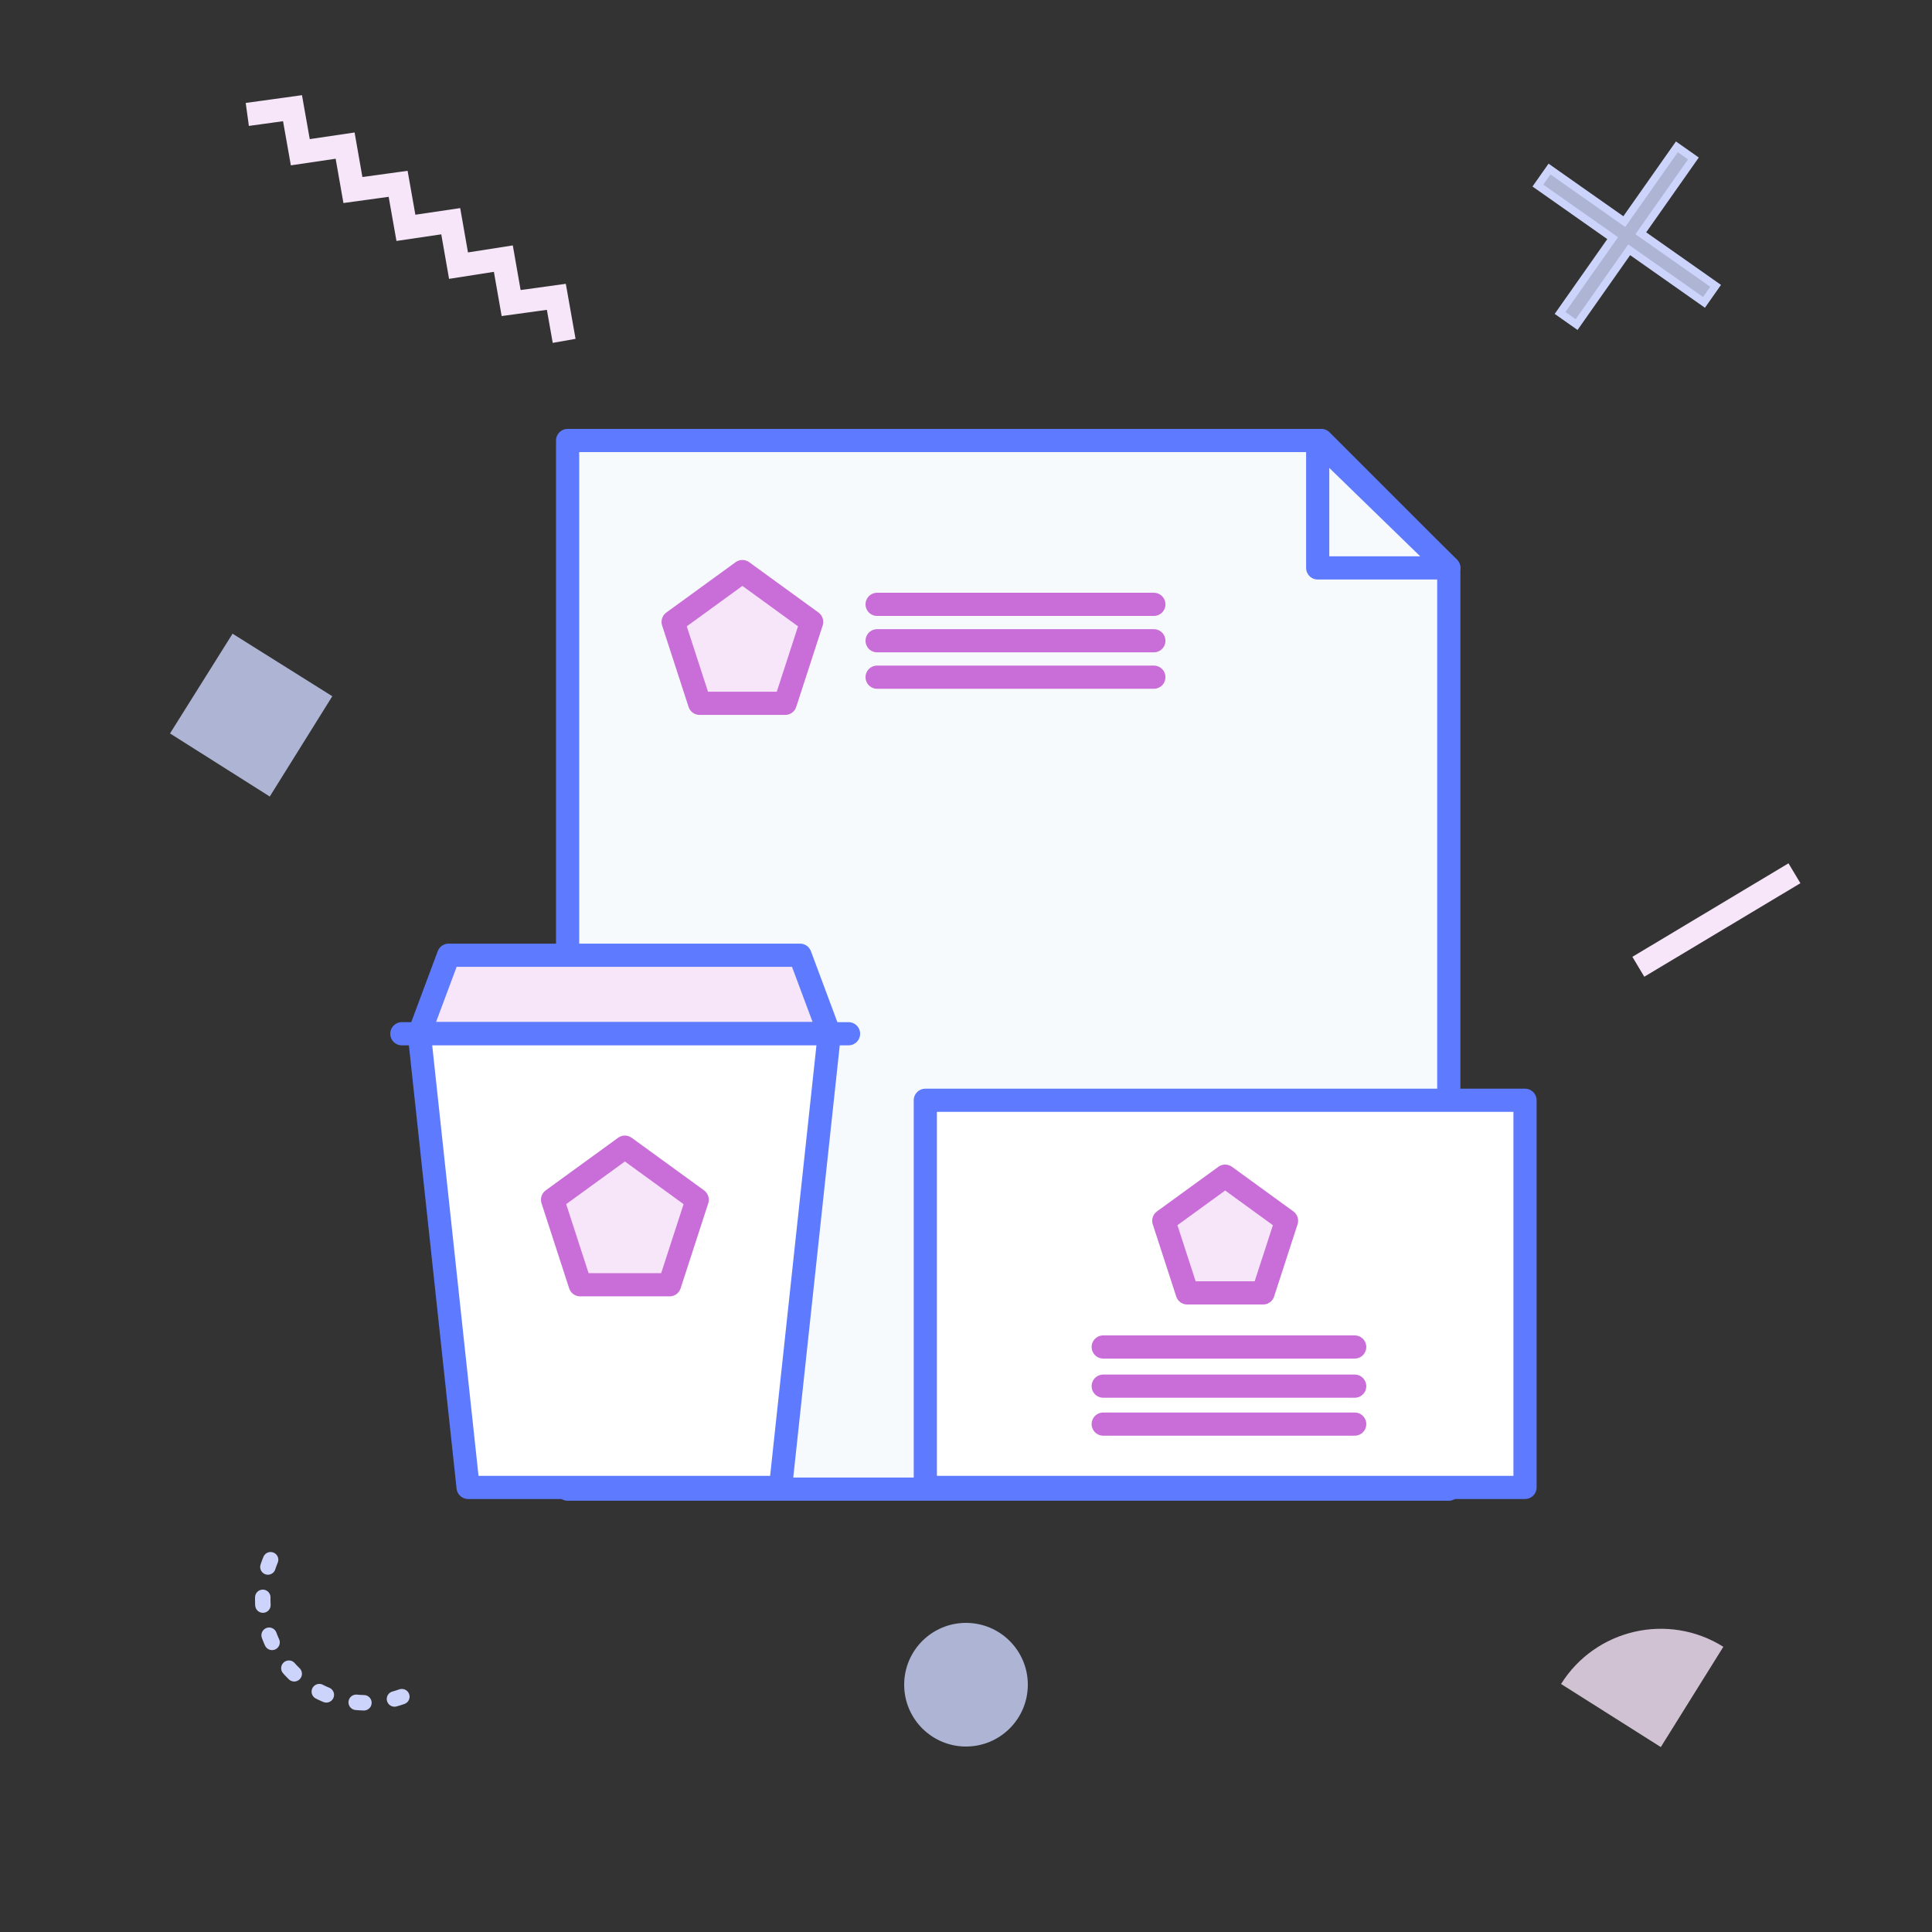 <?xml version="1.0" encoding="UTF-8"?>
<svg width="250px" height="250px" viewBox="0 0 250 250" version="1.1" xmlns="http://www.w3.org/2000/svg" xmlns:xlink="http://www.w3.org/1999/xlink">
    <rect x="0" y="0" width="250" height="250" fill="#333333" stroke="none"/>
    <!-- Generator: Sketch 46.2 (44496) - http://www.bohemiancoding.com/sketch -->
    <title>branding + BG</title>
    <desc>Created with Sketch.</desc>
    <defs></defs>
    <g id="Page-1" stroke="none" stroke-width="1" fill="none" fill-rule="evenodd">
        <g id="branding-+-BG">
            <g id="branding-copy" transform="translate(52, 57)" stroke-linecap="round" stroke-width="3" stroke-linejoin="round">
                <g id="Group-7" transform="translate(21.45, 0)">
                    <g id="Group-2" stroke="#5E7BFF" fill="#F7FAFD">
                        <polygon id="Rectangle" points="0 5.68434189e-14 97.531 5.68434189e-14 105.069 7.539 114.021 16.491 114.021 135.695 0 135.695"></polygon>
                        <polygon id="Rectangle-Copy" transform="translate(105.541, 8.245) rotate(180) translate(-105.541, -8.245) " points="97.06 0 114.021 0 114.021 16.491 105.541 8.245"></polygon>
                    </g>
                    <g id="Group" transform="translate(13.193, 16.962)" stroke="#C96DD8">
                        <polygon id="Polygon" fill="#F7E6FA" points="9.423 0 18.385 6.511 14.962 17.047 3.884 17.047 0.461 6.511"></polygon>
                        <path d="M26.856,4.24 L62.665,4.24" id="Line"></path>
                        <path d="M26.856,8.952 L62.665,8.952" id="Line-Copy"></path>
                        <path d="M26.856,13.664 L62.665,13.664" id="Line-Copy-2"></path>
                    </g>
                </g>
                <g id="Group-5" transform="translate(67.736, 85.375)">
                    <rect id="Rectangle-3" stroke="#5E7BFF" fill="#FFFFFF" x="0" y="0" width="77.6" height="50.096"></rect>
                    <g id="Group-4" transform="translate(22.592, 9.823)" stroke="#C96DD8">
                        <polygon id="Polygon" fill="#F7E6FA" points="16.208 0 24.148 5.769 21.115 15.104 11.3 15.104 8.267 5.769"></polygon>
                        <path d="M0.428,22.101 L32.969,22.101" id="Line"></path>
                        <path d="M0.428,27.169 L32.969,27.169" id="Line-Copy"></path>
                        <path d="M0.428,32.08 L32.969,32.08" id="Line-Copy-2"></path>
                    </g>
                </g>
                <g id="Group-6" transform="translate(0, 66.607)">
                    <g id="Group-3" stroke="#5E7BFF">
                        <polygon id="Rectangle-2" fill="#F7E6FA" points="6.048 0 51.527 0 55.317 10.16 2.258 10.16"></polygon>
                        <path d="M57.802,10.16 L0,10.16 L57.802,10.16 Z" id="Rectangle-2-Copy"></path>
                        <polygon id="Rectangle-2-Copy-2" fill="#FFFFFF" points="2.258 10.16 55.317 10.16 49.001 68.864 8.574 68.864"></polygon>
                    </g>
                    <g id="Group-4-Copy" transform="translate(18.063, 24.836)" stroke="#C96DD8" fill="#F7E6FA">
                        <polygon id="Polygon" points="10.797 0 20.157 6.801 16.582 17.804 5.012 17.804 1.437 6.801"></polygon>
                    </g>
                </g>
            </g>
            <polyline id="Stroke-1" stroke="#F7E6FA" stroke-width="3" points="32 14.807 37.85 14 38.859 19.699 44.658 18.841 45.667 24.59 51.517 23.784 52.525 29.482 58.325 28.625 59.333 34.374 65.133 33.466 66.141 39.215 71.991 38.408 73 44.107"></polyline>
            <path d="M52,219.548 C47.291,221.225 41.871,220.257 38.065,216.58 C33.485,212.128 32.775,205.226 35.936,200" id="Stroke-6" stroke="#CCD4FC" stroke-width="2" stroke-linecap="round" stroke-linejoin="round" stroke-dasharray="1,4"></path>
            <path d="M232.2,113 L212,125.1" id="Stroke-16" stroke="#F7E6FA" stroke-width="3"></path>
            <polygon id="Fill-18" fill-opacity="0.8" fill="#CCD4FC" points="30.093 82 43 90.093 34.907 103.07 22 94.907"></polygon>
            <path d="M223,213.093 L223,213.093 L214.907,226.07 L202,217.907 L202,217.907 L202,217.907 C206.47,210.779 215.872,208.623 223,213.093 Z" id="Fill-18-Copy" fill-opacity="0.8" fill="#F7E6FA"></path>
            <path d="M212.322,30.183 L219.127,20.504 L216.988,19 L210.183,28.678 L200.504,21.873 L199,24.012 L208.678,30.817 L201.873,40.496 L204.012,42 L210.817,32.322 L220.496,39.127 L222,36.988 L212.322,30.183 Z" id="Combined-Shape" stroke="#CCD4FC" fill-opacity="0.8" fill="#CCD4FC"></path>
            <circle id="Oval-6" fill-opacity="0.8" fill="#CCD4FC" cx="125" cy="218" r="8"></circle>
        </g>
    </g>
</svg>